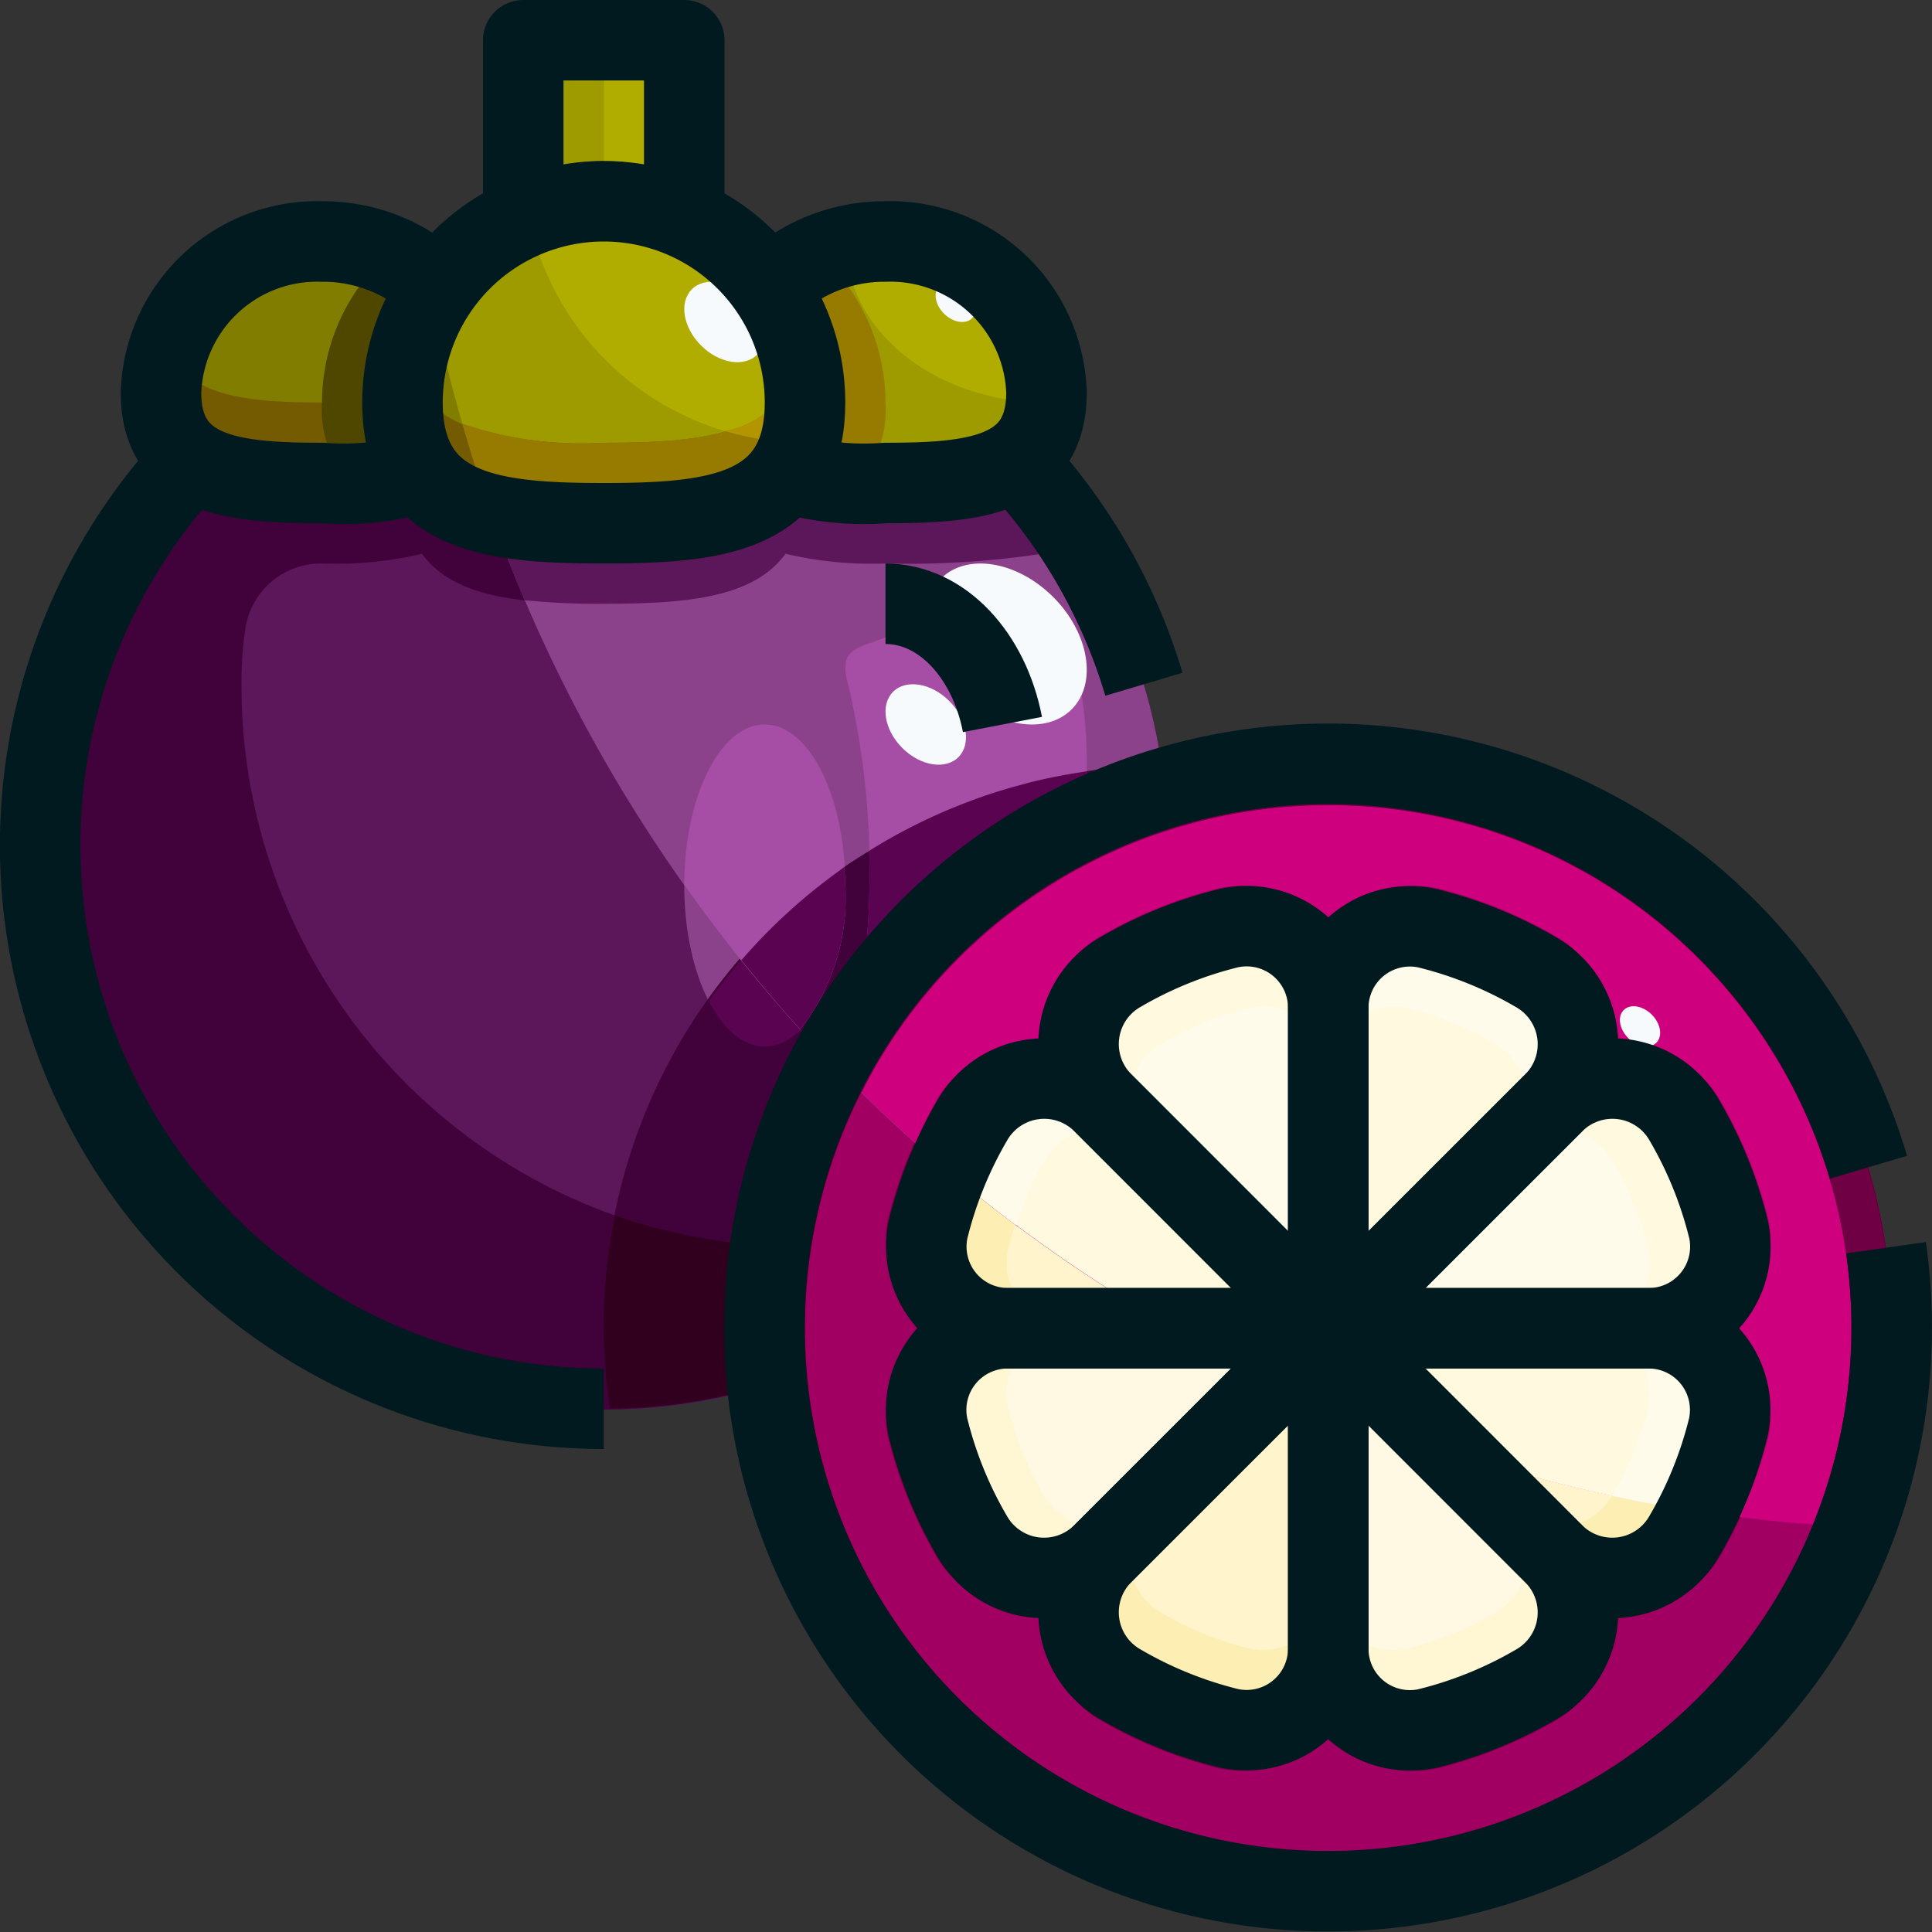 <svg xmlns="http://www.w3.org/2000/svg" viewBox="0 0 48 48"><rect x="0" y="0" width="48" height="48" fill="#333333" stroke="none"/><defs><style>.cls-1{fill:#807d00;}.cls-2{fill:#5c175b;}.cls-3{fill:#a10062;}.cls-4{fill:#fdf1c1;}.cls-5{fill:#745a00;}.cls-6{fill:#4f4600;}.cls-7{fill:#41023b;}.cls-8{fill:#8c428b;}.cls-9{fill:#9e9b00;}.cls-10{fill:#977b00;}.cls-11{fill:#fff9e3;}.cls-12{fill:#fff4cc;}.cls-13{fill:#4d002f;}.cls-14{fill:#6e0043;}.cls-15{fill:#fff6d4;}.cls-16{fill:#fdeeb4;}.cls-17{fill:#ffeca6;}.cls-18{fill:#fde589;}.cls-19{fill:#30001e;}.cls-20{fill:#590351;}.cls-21{fill:#a64ea5;}.cls-22{fill:#b1ad00;}.cls-23{fill:#b39500;}.cls-24{fill:#cf007e;}.cls-25{fill:#fffbeb;}.cls-26{fill:#fff9e0;}.cls-27{fill:#fff6d6;}.cls-28{fill:#f6fafd;}.cls-29{fill:none;stroke:#001a1f;stroke-linejoin:round;stroke-width:2px;}</style></defs><title>29-mangosteen</title><g id="_29-mangosteen" data-name="29-mangosteen"><path class="cls-1" d="M10.887,7.165A4.109,4.109,0,0,0,8,6,3.881,3.881,0,0,0,4,9.75C4,11.821,5.791,12,8,12a9.293,9.293,0,0,0,2.484-.242A2.918,2.918,0,0,1,10,10,4.969,4.969,0,0,1,10.887,7.165Z"/><path class="cls-1" d="M22,6a4.109,4.109,0,0,0-2.887,1.165A4.969,4.969,0,0,1,20,10a2.918,2.918,0,0,1-.484,1.758A9.293,9.293,0,0,0,22,12c2.209,0,4-.179,4-2.25A3.881,3.881,0,0,0,22,6Z"/><path class="cls-1" d="M17,5.422V1H13V5.422a4.95,4.95,0,0,1,4,0Z"/><path class="cls-1" d="M20,10a5,5,0,0,0-10,0c0,2.761,2.239,3,5,3S20,12.761,20,10Z"/><path class="cls-2" d="M25.205,11.436A6.064,6.064,0,0,1,22,12a9.293,9.293,0,0,1-2.484-.242C18.714,12.87,17,13,15,13s-3.714-.13-4.516-1.242A9.293,9.293,0,0,1,8,12a6.064,6.064,0,0,1-3.2-.564,14,14,0,1,0,20.41,0Z"/><circle class="cls-3" cx="33" cy="33" r="14"/><path class="cls-4" d="M33,33h7.937a2.028,2.028,0,0,0,2.007-2.459,10.152,10.152,0,0,0-1.1-2.714,2.059,2.059,0,0,0-3.234-.433L33,33Z"/><path class="cls-4" d="M30.541,23.056a10.152,10.152,0,0,0-2.714,1.1,2.059,2.059,0,0,0-.433,3.234L33,33V25.063A2.028,2.028,0,0,0,30.541,23.056Z"/><path class="cls-4" d="M38.173,24.16a10.152,10.152,0,0,0-2.714-1.1A2.028,2.028,0,0,0,33,25.063V33l5.606-5.606A2.059,2.059,0,0,0,38.173,24.16Z"/><path class="cls-4" d="M33,33v7.937a2.028,2.028,0,0,0,2.459,2.007,10.152,10.152,0,0,0,2.714-1.1,2.059,2.059,0,0,0,.433-3.234L33,33Z"/><path class="cls-4" d="M33,33l5.606,5.606a2.059,2.059,0,0,0,3.234-.433,10.152,10.152,0,0,0,1.1-2.714A2.028,2.028,0,0,0,40.937,33Z"/><path class="cls-4" d="M33,33l-5.606,5.606a2.059,2.059,0,0,0,.433,3.234,10.152,10.152,0,0,0,2.714,1.1A2.028,2.028,0,0,0,33,40.937V33Z"/><path class="cls-4" d="M23.056,35.459a10.152,10.152,0,0,0,1.1,2.714,2.059,2.059,0,0,0,3.234.433L33,33H25.063A2.028,2.028,0,0,0,23.056,35.459Z"/><path class="cls-4" d="M33,33l-5.606-5.606a2.059,2.059,0,0,0-3.234.433,10.152,10.152,0,0,0-1.1,2.714A2.028,2.028,0,0,0,25.063,33Z"/><path class="cls-1" d="M10.887,7.165A4.109,4.109,0,0,0,8,6,3.881,3.881,0,0,0,4,9.75C4,11.821,5.791,12,8,12a9.293,9.293,0,0,0,2.484-.242A2.918,2.918,0,0,1,10,10,4.969,4.969,0,0,1,10.887,7.165Z"/><path class="cls-5" d="M4.185,8.68A3.493,3.493,0,0,0,4,9.75C4,11.821,5.791,12,8,12a9.293,9.293,0,0,0,2.484-.242A2.918,2.918,0,0,1,10,10c0-.046.009-.09.011-.136A11.59,11.59,0,0,1,8,10C6.19,10,4.679,9.862,4.185,8.68Z"/><path class="cls-1" d="M22,6a4.109,4.109,0,0,0-2.887,1.165A4.969,4.969,0,0,1,20,10a2.918,2.918,0,0,1-.484,1.758A9.293,9.293,0,0,0,22,12c2.209,0,4-.179,4-2.25A3.881,3.881,0,0,0,22,6Z"/><path class="cls-1" d="M17,5.422V1H13V5.422a4.95,4.95,0,0,1,4,0Z"/><path class="cls-1" d="M20,10a5,5,0,0,0-10,0c0,2.761,2.239,3,5,3S20,12.761,20,10Z"/><path class="cls-6" d="M10,10a4.969,4.969,0,0,1,.887-2.835,4.051,4.051,0,0,0-1.26-.835A4.969,4.969,0,0,0,8,10a2.727,2.727,0,0,0,.676,1.99,7.463,7.463,0,0,0,1.808-.232A2.918,2.918,0,0,1,10,10Z"/><path class="cls-5" d="M22,10a4.969,4.969,0,0,0-1.627-3.67,4.051,4.051,0,0,0-1.26.835A4.969,4.969,0,0,1,20,10a2.918,2.918,0,0,1-.484,1.758,7.463,7.463,0,0,0,1.808.232A2.727,2.727,0,0,0,22,10Z"/><path class="cls-2" d="M25.205,11.436A6.064,6.064,0,0,1,22,12a9.293,9.293,0,0,1-2.484-.242C18.714,12.87,17,13,15,13s-3.714-.13-4.516-1.242A9.293,9.293,0,0,1,8,12a6.064,6.064,0,0,1-3.2-.564,14,14,0,1,0,20.41,0Z"/><path class="cls-7" d="M6,17a8.867,8.867,0,0,1,.1-1.406A1.9,1.9,0,0,1,7.986,14H8a9.293,9.293,0,0,0,2.484-.242C11.286,14.87,13,15,15,15s3.714-.13,4.516-1.242A9.293,9.293,0,0,0,22,14a22.2,22.2,0,0,0,4.859-.411,14.2,14.2,0,0,0-1.654-2.153A6.064,6.064,0,0,1,22,12a9.293,9.293,0,0,1-2.484-.242C18.714,12.87,17,13,15,13s-3.714-.13-4.516-1.242A9.293,9.293,0,0,1,8,12a6.064,6.064,0,0,1-3.2-.564c-.309.33-.6.676-.877,1.034l-.009.013a13.986,13.986,0,0,0,22.1,17.147A13.965,13.965,0,0,1,6,17Z"/><path class="cls-8" d="M21.61,15.98c-.242.081-.5.181-.584.414a1.034,1.034,0,0,0,.031.542,20.323,20.323,0,0,1,.278,8,2.8,2.8,0,0,0-.053,1.071,1.283,1.283,0,0,0,.718.921,1.306,1.306,0,0,0,.8.009,4.845,4.845,0,0,0,3.16-2.661,11.615,11.615,0,0,0,.978-4.22,10.836,10.836,0,0,0-.026-2.524,3.707,3.707,0,0,0-.691-1.76C24.921,14.12,22.849,15.566,21.61,15.98Z"/><ellipse class="cls-8" cx="19" cy="22" rx="2" ry="4"/><path class="cls-5" d="M15,11c-2.4,0-4.4-.182-4.887-2.044A4.991,4.991,0,0,0,10,10c0,2.761,2.239,3,5,3s5-.239,5-3a4.991,4.991,0,0,0-.113-1.044C19.4,10.818,17.4,11,15,11Z"/><path class="cls-9" d="M18.018,10.711a2.41,2.41,0,0,0,1.869-1.755,4.98,4.98,0,0,0-6.752-3.588A7,7,0,0,0,18.018,10.711Z"/><path class="cls-1" d="M19.887,8.956c.009.041.013.083.02.123C19.9,9.039,19.9,9,19.887,8.956Z"/><path class="cls-5" d="M19.907,9.079A5,5,0,0,1,20,10,4.917,4.917,0,0,0,19.907,9.079Z"/><path class="cls-10" d="M19.907,9.079c-.007-.04-.011-.082-.02-.123h0a2.41,2.41,0,0,1-1.869,1.755,7.02,7.02,0,0,0,1.857.283A3.707,3.707,0,0,0,20,10,5,5,0,0,0,19.907,9.079Z"/><path class="cls-9" d="M22,6a4.132,4.132,0,0,0-.984.129C21.1,8.27,23.276,9.985,25.971,10c.007-.086.029-.155.029-.248A3.881,3.881,0,0,0,22,6Z"/><path class="cls-6" d="M13,4.422v1A4.979,4.979,0,0,1,15,5V4A4.979,4.979,0,0,0,13,4.422Z"/><path class="cls-5" d="M15,5a4.979,4.979,0,0,1,2,.422v-1A4.979,4.979,0,0,0,15,4Z"/><path class="cls-9" d="M15,4a4.979,4.979,0,0,1,2,.422V1H15Z"/><path class="cls-1" d="M15,1H13V4.422A4.979,4.979,0,0,1,15,4Z"/><circle class="cls-3" cx="33" cy="33" r="14"/><path class="cls-11" d="M30.541,23.056a10.152,10.152,0,0,0-2.714,1.1,2.059,2.059,0,0,0-.433,3.234L33,33V25.063A2.028,2.028,0,0,0,30.541,23.056Z"/><path class="cls-12" d="M38.173,24.16a10.152,10.152,0,0,0-2.714-1.1A2.028,2.028,0,0,0,33,25.063V33l5.606-5.606A2.059,2.059,0,0,0,38.173,24.16Z"/><path class="cls-11" d="M33,33v7.937a2.028,2.028,0,0,0,2.459,2.007,10.152,10.152,0,0,0,2.714-1.1,2.059,2.059,0,0,0,.433-3.234L33,33Z"/><path class="cls-12" d="M33,33l5.606,5.606a2.059,2.059,0,0,0,3.234-.433,10.152,10.152,0,0,0,1.1-2.714A2.028,2.028,0,0,0,40.937,33Z"/><path class="cls-12" d="M33,33l-5.606,5.606a2.059,2.059,0,0,0,.433,3.234,10.152,10.152,0,0,0,2.714,1.1A2.028,2.028,0,0,0,33,40.937V33Z"/><path class="cls-11" d="M33,33h7.937a2.028,2.028,0,0,0,2.007-2.459,10.152,10.152,0,0,0-1.1-2.714,2.059,2.059,0,0,0-3.234-.433L33,33Z"/><path class="cls-11" d="M23.056,35.459a10.152,10.152,0,0,0,1.1,2.714,2.059,2.059,0,0,0,3.234.433L33,33H25.063A2.028,2.028,0,0,0,23.056,35.459Z"/><path class="cls-12" d="M33,33l-5.606-5.606a2.059,2.059,0,0,0-3.234.433,10.152,10.152,0,0,0-1.1,2.714A2.028,2.028,0,0,0,25.063,33Z"/><path class="cls-13" d="M33,19A14,14,0,1,0,47,33,14,14,0,0,0,33,19Zm0,27A13,13,0,1,1,46,33,13,13,0,0,1,33,46Z"/><path class="cls-14" d="M41.731,33a2.23,2.23,0,0,0,2.207-2.7,11.161,11.161,0,0,0-1.214-2.986,2.266,2.266,0,0,0-3.558-.475,2.266,2.266,0,0,0-.475-3.558A11.154,11.154,0,0,0,35.7,22.062,2.23,2.23,0,0,0,33,24.269a2.23,2.23,0,0,0-2.7-2.207,11.154,11.154,0,0,0-2.987,1.214,2.266,2.266,0,0,0-.475,3.558,2.266,2.266,0,0,0-3.558.475A11.161,11.161,0,0,0,22.062,30.3,2.23,2.23,0,0,0,24.269,33a2.23,2.23,0,0,0-2.207,2.7,11.154,11.154,0,0,0,1.214,2.987,2.266,2.266,0,0,0,3.558.475,2.266,2.266,0,0,0,.475,3.558A11.194,11.194,0,0,0,30.3,43.938,2.231,2.231,0,0,0,33,41.731a2.231,2.231,0,0,0,2.7,2.207,11.194,11.194,0,0,0,2.986-1.214,2.266,2.266,0,0,0,.475-3.558,2.266,2.266,0,0,0,3.558-.475A11.154,11.154,0,0,0,43.938,35.7,2.23,2.23,0,0,0,41.731,33Zm1.213,2.459a10.152,10.152,0,0,1-1.1,2.714,2.059,2.059,0,0,1-3.234.433,2.059,2.059,0,0,1-.433,3.234,10.152,10.152,0,0,1-2.714,1.1A2.028,2.028,0,0,1,33,40.937a2.028,2.028,0,0,1-2.459,2.007,10.152,10.152,0,0,1-2.714-1.1,2.059,2.059,0,0,1-.433-3.234,2.059,2.059,0,0,1-3.234-.433,10.152,10.152,0,0,1-1.1-2.714A2.028,2.028,0,0,1,25.063,33a2.028,2.028,0,0,1-2.007-2.459,10.152,10.152,0,0,1,1.1-2.714,2.059,2.059,0,0,1,3.234-.433,2.059,2.059,0,0,1,.433-3.234,10.152,10.152,0,0,1,2.714-1.1A2.028,2.028,0,0,1,33,25.063a2.028,2.028,0,0,1,2.459-2.007,10.152,10.152,0,0,1,2.714,1.1,2.059,2.059,0,0,1,.433,3.234,2.059,2.059,0,0,1,3.234.433,10.152,10.152,0,0,1,1.1,2.714A2.028,2.028,0,0,1,40.937,33,2.028,2.028,0,0,1,42.944,35.459Z"/><path class="cls-15" d="M28.861,25.928a8.107,8.107,0,0,1,2.172-.883A1.622,1.622,0,0,1,33,26.65V25.063a2.028,2.028,0,0,0-2.459-2.007,10.152,10.152,0,0,0-2.714,1.1,2.059,2.059,0,0,0-.433,3.234l1.122,1.121A1.647,1.647,0,0,1,28.861,25.928Z"/><path class="cls-16" d="M34.967,25.045a8.107,8.107,0,0,1,2.172.883,1.647,1.647,0,0,1,.345,2.587l1.122-1.121a2.059,2.059,0,0,0-.433-3.234,10.152,10.152,0,0,0-2.714-1.1A2.028,2.028,0,0,0,33,25.063V26.65A1.622,1.622,0,0,1,34.967,25.045Z"/><path class="cls-15" d="M37.139,40.072a8.107,8.107,0,0,1-2.172.883A1.622,1.622,0,0,1,33,39.35v1.587a2.028,2.028,0,0,0,2.459,2.007,10.152,10.152,0,0,0,2.714-1.1,2.059,2.059,0,0,0,.433-3.234l-1.122-1.122A1.648,1.648,0,0,1,37.139,40.072Z"/><path class="cls-16" d="M40.937,33H39.35a1.622,1.622,0,0,1,1.6,1.967,8.107,8.107,0,0,1-.883,2.172,1.648,1.648,0,0,1-2.588.345l1.122,1.122a2.059,2.059,0,0,0,3.234-.433,10.152,10.152,0,0,0,1.1-2.714A2.028,2.028,0,0,0,40.937,33Z"/><path class="cls-16" d="M31.033,40.955a8.107,8.107,0,0,1-2.172-.883,1.648,1.648,0,0,1-.345-2.588l-1.122,1.122a2.059,2.059,0,0,0,.433,3.234,10.152,10.152,0,0,0,2.714,1.1A2.028,2.028,0,0,0,33,40.937V39.35A1.622,1.622,0,0,1,31.033,40.955Z"/><path class="cls-15" d="M40.072,28.861a8.107,8.107,0,0,1,.883,2.172A1.622,1.622,0,0,1,39.35,33h1.587a2.028,2.028,0,0,0,2.007-2.459,10.152,10.152,0,0,0-1.1-2.714,2.059,2.059,0,0,0-3.234-.433l-1.122,1.121A1.648,1.648,0,0,1,40.072,28.861Z"/><path class="cls-15" d="M25.928,37.139a8.107,8.107,0,0,1-.883-2.172A1.622,1.622,0,0,1,26.65,33H25.063a2.028,2.028,0,0,0-2.007,2.459,10.152,10.152,0,0,0,1.1,2.714,2.059,2.059,0,0,0,3.234.433l1.122-1.122A1.648,1.648,0,0,1,25.928,37.139Z"/><path class="cls-16" d="M25.045,31.033a8.107,8.107,0,0,1,.883-2.172,1.648,1.648,0,0,1,2.588-.346l-1.122-1.121a2.059,2.059,0,0,0-3.234.433,10.152,10.152,0,0,0-1.1,2.714A2.028,2.028,0,0,0,25.063,33H26.65A1.622,1.622,0,0,1,25.045,31.033Z"/><path class="cls-17" d="M33,31.413a.406.406,0,0,0-.492-.4,2.066,2.066,0,0,0-.543.221.412.412,0,0,0-.086.647L33,33Z"/><path class="cls-18" d="M34.035,31.232a2.066,2.066,0,0,0-.543-.221.406.406,0,0,0-.492.4V33l1.121-1.121A.412.412,0,0,0,34.035,31.232Z"/><path class="cls-17" d="M33,34.587a.406.406,0,0,0,.492.4,2.066,2.066,0,0,0,.543-.221.412.412,0,0,0,.086-.647L33,33Z"/><path class="cls-18" d="M34.121,34.121h0a.412.412,0,0,0,.647-.086,2.066,2.066,0,0,0,.221-.543.406.406,0,0,0-.4-.492H33Z"/><path class="cls-18" d="M31.879,34.121a.412.412,0,0,0,.086.647,2.066,2.066,0,0,0,.543.221.406.406,0,0,0,.492-.4V33Z"/><path class="cls-17" d="M33,33h1.587a.406.406,0,0,0,.4-.492,2.066,2.066,0,0,0-.221-.543.412.412,0,0,0-.647-.086h0L33,33Z"/><path class="cls-17" d="M31.413,33a.406.406,0,0,0-.4.492,2.066,2.066,0,0,0,.221.543.412.412,0,0,0,.647.086L33,33Z"/><path class="cls-18" d="M33,33l-1.121-1.121a.412.412,0,0,0-.647.086,2.066,2.066,0,0,0-.221.543.406.406,0,0,0,.4.492Z"/><path class="cls-7" d="M19,33a14,14,0,0,1,9.93-13.394c-.02-.2-.059-.4-.088-.6A13.892,13.892,0,0,0,15.158,34.992a13.959,13.959,0,0,0,3.912-.6C19.025,33.936,19,33.471,19,33Z"/><path class="cls-19" d="M19,33a14.155,14.155,0,0,1,.165-2.041,14.656,14.656,0,0,1-3.489-.628c-.134-.041-.262-.095-.393-.14a13.451,13.451,0,0,0-.125,4.8,13.951,13.951,0,0,0,3.912-.6C19.025,33.932,19,33.469,19,33Z"/><path class="cls-20" d="M21.272,25.369a14.03,14.03,0,0,1,5.63-4.956c.011-.118.027-.235.037-.353.024-.3.041-.6.051-.9A13.889,13.889,0,0,0,21.6,21.134a19,19,0,0,1-.26,3.806C21.311,25.081,21.289,25.225,21.272,25.369Z"/><path class="cls-20" d="M19,26c1.105,0,2-1.791,2-4,0-.158-.014-.309-.023-.463a14.063,14.063,0,0,0-3.363,3.338C17.973,25.569,18.461,26,19,26Z"/><path class="cls-8" d="M25.285,30.476a13.946,13.946,0,0,0-.08-19.04A6.064,6.064,0,0,1,22,12a9.293,9.293,0,0,1-2.484-.242C18.714,12.87,17,13,15,13a12.494,12.494,0,0,1-2.8-.23A38.047,38.047,0,0,0,25.285,30.476Z"/><path class="cls-2" d="M15,15c2,0,3.714-.13,4.516-1.242A9.293,9.293,0,0,0,22,14a22.2,22.2,0,0,0,4.859-.411,14.2,14.2,0,0,0-1.654-2.153A6.064,6.064,0,0,1,22,12a9.293,9.293,0,0,1-2.484-.242C18.714,12.87,17,13,15,13a12.494,12.494,0,0,1-2.8-.23c.258.724.533,1.439.833,2.142A17.615,17.615,0,0,0,15,15Z"/><path class="cls-21" d="M21.61,15.98c-.242.081-.5.181-.584.414a1.034,1.034,0,0,0,.031.542,20.323,20.323,0,0,1,.278,8,2.8,2.8,0,0,0-.053,1.071,1.283,1.283,0,0,0,.718.921,1.306,1.306,0,0,0,.8.009,4.845,4.845,0,0,0,3.16-2.661,11.615,11.615,0,0,0,.978-4.22,10.836,10.836,0,0,0-.026-2.524,3.707,3.707,0,0,0-.691-1.76C24.921,14.12,22.849,15.566,21.61,15.98Z"/><path class="cls-21" d="M21,22c0-2.209-.895-4-2-4s-1.993,1.78-2,3.979a38.23,38.23,0,0,0,2.881,3.6A5.249,5.249,0,0,0,21,22Z"/><path class="cls-1" d="M19.887,8.956c.009.041.013.083.02.123C19.9,9.039,19.9,9,19.887,8.956Z"/><path class="cls-9" d="M15,11c2.4,0,4.4-.182,4.887-2.044A4.983,4.983,0,0,0,10.73,7.432c.208,1.049.464,2.079.756,3.094A9.1,9.1,0,0,0,15,11Z"/><path class="cls-5" d="M19.907,9.079A5,5,0,0,1,20,10,4.917,4.917,0,0,0,19.907,9.079Z"/><path class="cls-10" d="M20,10a5,5,0,0,0-.093-.921c-.007-.04-.011-.082-.02-.123h0C19.4,10.818,17.4,11,15,11a9.1,9.1,0,0,1-3.514-.474c.218.761.455,1.513.719,2.253A12.77,12.77,0,0,0,15,13C17.761,13,20,12.761,20,10Z"/><path class="cls-9" d="M22,6a4.109,4.109,0,0,0-2.887,1.165A4.969,4.969,0,0,1,20,10a2.918,2.918,0,0,1-.484,1.758A9.293,9.293,0,0,0,22,12c2.209,0,4-.179,4-2.25A3.881,3.881,0,0,0,22,6Z"/><path class="cls-10" d="M22,10a4.969,4.969,0,0,0-1.627-3.67,4.051,4.051,0,0,0-1.26.835A4.969,4.969,0,0,1,20,10a2.918,2.918,0,0,1-.484,1.758,7.463,7.463,0,0,0,1.808.232A2.727,2.727,0,0,0,22,10Z"/><path class="cls-22" d="M18.018,10.711a2.41,2.41,0,0,0,1.869-1.755,4.98,4.98,0,0,0-6.752-3.588A7,7,0,0,0,18.018,10.711Z"/><path class="cls-1" d="M19.887,8.956c.009.041.013.083.02.123C19.9,9.039,19.9,9,19.887,8.956Z"/><path class="cls-5" d="M19.907,9.079A5,5,0,0,1,20,10,4.917,4.917,0,0,0,19.907,9.079Z"/><path class="cls-23" d="M19.907,9.079c-.007-.04-.011-.082-.02-.123h0a2.41,2.41,0,0,1-1.869,1.755,7.02,7.02,0,0,0,1.857.283A3.707,3.707,0,0,0,20,10,5,5,0,0,0,19.907,9.079Z"/><path class="cls-22" d="M22,6a4.132,4.132,0,0,0-.984.129C21.1,8.27,23.276,9.985,25.971,10c.007-.086.029-.155.029-.248A3.881,3.881,0,0,0,22,6Z"/><path class="cls-5" d="M13,4.422v1A4.979,4.979,0,0,1,15,5V4A4.979,4.979,0,0,0,13,4.422Z"/><path class="cls-10" d="M15,5a4.979,4.979,0,0,1,2,.422v-1A4.979,4.979,0,0,0,15,4Z"/><path class="cls-22" d="M15,4a4.979,4.979,0,0,1,2,.422V1H15Z"/><path class="cls-9" d="M15,1H13V4.422A4.979,4.979,0,0,1,15,4Z"/><path class="cls-7" d="M26.9,20.4a13.821,13.821,0,0,1,2.027-.795c-.02-.2-.059-.4-.088-.6a13.976,13.976,0,0,0-1.853.158c-.01.3-.026.6-.05.894C26.929,20.174,26.914,20.287,26.9,20.4Z"/><path class="cls-7" d="M19.882,25.574c.253.278.517.546.778.816.189-.352.395-.694.613-1.027.017-.142.038-.283.062-.423a19.081,19.081,0,0,0,.26-3.8c-.208.13-.418.257-.618.4.009.153.023.3.023.461A5.249,5.249,0,0,1,19.882,25.574Z"/><path class="cls-20" d="M21.273,25.363a14.026,14.026,0,0,1,2.461-2.84l.02-.018A14.01,14.01,0,0,1,26.9,20.4c.011-.114.026-.227.036-.341.024-.3.04-.594.05-.894-.047.006-.093.015-.141.023-.41.063-.815.142-1.213.24-.077.019-.153.041-.23.062-.385.1-.764.218-1.134.351-.083.03-.164.061-.246.092-.362.138-.717.289-1.064.456-.078.037-.157.076-.234.115q-.524.262-1.021.567l-.111.069a19.081,19.081,0,0,1-.26,3.8C21.311,25.08,21.29,25.221,21.273,25.363Z"/><path class="cls-20" d="M18.419,23.857c.473.585.957,1.161,1.463,1.717A5.249,5.249,0,0,0,21,22c0-.158-.014-.308-.023-.461-.056.039-.107.083-.162.122A14.027,14.027,0,0,0,18.419,23.857Z"/><path class="cls-24" d="M33,20a12.988,12.988,0,0,0-11.595,7.145,37.854,37.854,0,0,0,23.641,10.73A12.989,12.989,0,0,0,33,20Z"/><path class="cls-14" d="M21.405,27.145a12.992,12.992,0,0,1,23.641,10.73c.345.026.688.059,1.036.077A13.994,13.994,0,0,0,20.659,26.39C20.905,26.644,21.152,26.9,21.405,27.145Z"/><path class="cls-3" d="M24.16,27.827a2.059,2.059,0,0,1,3.234-.433,2.059,2.059,0,0,1,.433-3.234,10.152,10.152,0,0,1,2.714-1.1A2.028,2.028,0,0,1,33,25.063a2.028,2.028,0,0,1,2.459-2.007,10.152,10.152,0,0,1,2.714,1.1,2.059,2.059,0,0,1,.433,3.234,2.059,2.059,0,0,1,3.234.433,10.152,10.152,0,0,1,1.1,2.714A2.028,2.028,0,0,1,40.937,33a2.028,2.028,0,0,1,2.007,2.459,10.136,10.136,0,0,1-.8,2.093c.355.054.714.094,1.071.139a11.126,11.126,0,0,0,.72-1.987A2.23,2.23,0,0,0,41.731,33a2.23,2.23,0,0,0,2.207-2.7,11.161,11.161,0,0,0-1.214-2.986,2.266,2.266,0,0,0-3.558-.475,2.266,2.266,0,0,0-.475-3.558A11.154,11.154,0,0,0,35.7,22.062,2.23,2.23,0,0,0,33,24.269a2.23,2.23,0,0,0-2.7-2.207,11.154,11.154,0,0,0-2.987,1.214,2.266,2.266,0,0,0-.475,3.558,2.266,2.266,0,0,0-3.558.475,11.109,11.109,0,0,0-.535,1.083c.263.234.528.465.8.691A10.107,10.107,0,0,1,24.16,27.827Z"/><path class="cls-25" d="M33,25.063a2.028,2.028,0,0,0-2.459-2.007,10.152,10.152,0,0,0-2.714,1.1,2.059,2.059,0,0,0-.433,3.234L33,33Z"/><path class="cls-26" d="M38.606,27.394a2.059,2.059,0,0,0-.433-3.234,10.152,10.152,0,0,0-2.714-1.1A2.028,2.028,0,0,0,33,25.063V33Z"/><path class="cls-25" d="M33,34.925c1.007.433,2.039.818,3.089,1.164L33,33Z"/><path class="cls-26" d="M36.089,36.089a37.854,37.854,0,0,0,6.058,1.463,10.136,10.136,0,0,0,.8-2.093A2.028,2.028,0,0,0,40.937,33H33Z"/><path class="cls-12" d="M31.674,34.326q.655.312,1.326.6V33Z"/><path class="cls-25" d="M33,33h7.937a2.028,2.028,0,0,0,2.007-2.459,10.152,10.152,0,0,0-1.1-2.714,2.059,2.059,0,0,0-3.234-.433L33,33Z"/><path class="cls-25" d="M29.154,33c.822.47,1.66.917,2.52,1.326L33,33Z"/><path class="cls-26" d="M33,33h0l-5.606-5.606a2.059,2.059,0,0,0-3.234.433,10.107,10.107,0,0,0-.621,1.256A38.024,38.024,0,0,0,29.154,33Z"/><path class="cls-26" d="M28.861,25.928a8.107,8.107,0,0,1,2.172-.883A1.622,1.622,0,0,1,33,26.65V25.063a2.028,2.028,0,0,0-2.459-2.007,10.152,10.152,0,0,0-2.714,1.1,2.059,2.059,0,0,0-.433,3.234l1.122,1.121A1.647,1.647,0,0,1,28.861,25.928Z"/><path class="cls-25" d="M34.967,25.045a8.107,8.107,0,0,1,2.172.883,1.647,1.647,0,0,1,.345,2.587l1.122-1.121a2.059,2.059,0,0,0-.433-3.234,10.152,10.152,0,0,0-2.714-1.1A2.028,2.028,0,0,0,33,25.063V26.65A1.622,1.622,0,0,1,34.967,25.045Z"/><path class="cls-25" d="M40.955,34.967a8.107,8.107,0,0,1-.883,2.172c-.005.009-.013.015-.019.024.692.147,1.389.28,2.094.389a10.136,10.136,0,0,0,.8-2.093A2.028,2.028,0,0,0,40.937,33H39.35A1.622,1.622,0,0,1,40.955,34.967Z"/><path class="cls-26" d="M40.072,28.861a8.107,8.107,0,0,1,.883,2.172A1.622,1.622,0,0,1,39.35,33h1.587a2.028,2.028,0,0,0,2.007-2.459,10.152,10.152,0,0,0-1.1-2.714,2.059,2.059,0,0,0-3.234-.433l-1.122,1.121A1.648,1.648,0,0,1,40.072,28.861Z"/><path class="cls-25" d="M25.928,28.861a1.648,1.648,0,0,1,2.588-.346l-1.122-1.121a2.059,2.059,0,0,0-3.234.433,10.107,10.107,0,0,0-.621,1.256c.554.467,1.118.923,1.7,1.358A8.17,8.17,0,0,1,25.928,28.861Z"/><path class="cls-27" d="M33,31.413a.406.406,0,0,0-.492-.4,2.066,2.066,0,0,0-.543.221.412.412,0,0,0-.086.647L33,33Z"/><path class="cls-16" d="M34.121,31.879a.412.412,0,0,0-.086-.647,2.066,2.066,0,0,0-.543-.221.406.406,0,0,0-.492.4V33Z"/><path class="cls-27" d="M33,34.587a.406.406,0,0,0,.492.4,2.066,2.066,0,0,0,.543-.221.412.412,0,0,0,.086-.647L33,33Z"/><path class="cls-16" d="M34.121,34.121h0a.412.412,0,0,0,.647-.086,2.066,2.066,0,0,0,.221-.543.406.406,0,0,0-.4-.492H33Z"/><path class="cls-16" d="M33,34.587V33l-1.121,1.121a.393.393,0,0,0-.108.249q.549.26,1.108.5A.409.409,0,0,0,33,34.587Z"/><path class="cls-27" d="M33,33h1.587a.406.406,0,0,0,.4-.492,2.066,2.066,0,0,0-.221-.543.412.412,0,0,0-.647-.086h0L33,33Z"/><path class="cls-27" d="M31.413,33a.406.406,0,0,0-.4.492,2.066,2.066,0,0,0,.221.543.412.412,0,0,0,.647.086L33,33Z"/><path class="cls-16" d="M33,33l-1.121-1.121a.412.412,0,0,0-.647.086,2.066,2.066,0,0,0-.221.543.406.406,0,0,0,.4.492Z"/><ellipse class="cls-28" cx="25" cy="16" rx="1.65" ry="2.297" transform="translate(-3.989 22.374) rotate(-45.02)"/><ellipse class="cls-28" cx="23" cy="18" rx="0.825" ry="1.148" transform="translate(-5.99 21.545) rotate(-45.02)"/><ellipse class="cls-28" cx="18" cy="8" rx="0.825" ry="1.148" transform="translate(-0.382 15.077) rotate(-45.02)"/><ellipse class="cls-28" cx="23.746" cy="7.5" rx="0.413" ry="0.574" transform="translate(1.655 18.995) rotate(-45.02)"/><ellipse class="cls-28" cx="40.746" cy="25.5" rx="0.413" ry="0.574" transform="translate(-6.093 36.297) rotate(-45.02)"/><path class="cls-29" d="M46.421,29a14.005,14.005,0,1,0,.437,2"/><path class="cls-29" d="M33,33h7.937a2.028,2.028,0,0,0,2.007-2.459,10.152,10.152,0,0,0-1.1-2.714,2.059,2.059,0,0,0-3.234-.433L33,33Z"/><path class="cls-29" d="M30.541,23.056a10.152,10.152,0,0,0-2.714,1.1,2.059,2.059,0,0,0-.433,3.234L33,33V25.063A2.028,2.028,0,0,0,30.541,23.056Z"/><polygon class="cls-29" points="33 33 33 33 33 33 33 33"/><polygon class="cls-29" points="33 33 33 33 33 33 33 33"/><path class="cls-29" d="M38.173,24.16a10.152,10.152,0,0,0-2.714-1.1A2.028,2.028,0,0,0,33,25.063V33l5.606-5.606A2.059,2.059,0,0,0,38.173,24.16Z"/><path class="cls-29" d="M33,33v7.937a2.028,2.028,0,0,0,2.459,2.007,10.152,10.152,0,0,0,2.714-1.1,2.059,2.059,0,0,0,.433-3.234L33,33Z"/><path class="cls-29" d="M33,33l5.606,5.606a2.059,2.059,0,0,0,3.234-.433,10.152,10.152,0,0,0,1.1-2.714A2.028,2.028,0,0,0,40.937,33Z"/><path class="cls-29" d="M33,33l-5.606,5.606a2.059,2.059,0,0,0,.433,3.234,10.152,10.152,0,0,0,2.714,1.1A2.028,2.028,0,0,0,33,40.937V33Z"/><path class="cls-29" d="M23.056,35.459a10.152,10.152,0,0,0,1.1,2.714,2.059,2.059,0,0,0,3.234.433L33,33H25.063A2.028,2.028,0,0,0,23.056,35.459Z"/><path class="cls-29" d="M33,33l-5.606-5.606a2.059,2.059,0,0,0-3.234.433,10.152,10.152,0,0,0-1.1,2.714A2.028,2.028,0,0,0,25.063,33Z"/><path class="cls-29" d="M5,11.2A14,14,0,0,0,15,35"/><path class="cls-29" d="M28.42,17A13.979,13.979,0,0,0,25,11.2"/><path class="cls-29" d="M20,10a5,5,0,0,0-10,0c0,2.761,2.239,3,5,3S20,12.761,20,10Z"/><path class="cls-29" d="M11,7.27A4.109,4.109,0,0,0,8,6,3.881,3.881,0,0,0,4,9.75C4,11.821,5.791,12,8,12a7.011,7.011,0,0,0,3-.428"/><path class="cls-29" d="M19,11.572A7.015,7.015,0,0,0,22,12c2.209,0,4-.179,4-2.25A3.881,3.881,0,0,0,22,6a4.107,4.107,0,0,0-3,1.27"/><polyline class="cls-29" points="13 6 13 1 17 1 17 6"/><path class="cls-29" d="M24.906,18C24.573,16.274,23.4,15,22,15"/></g></svg>
